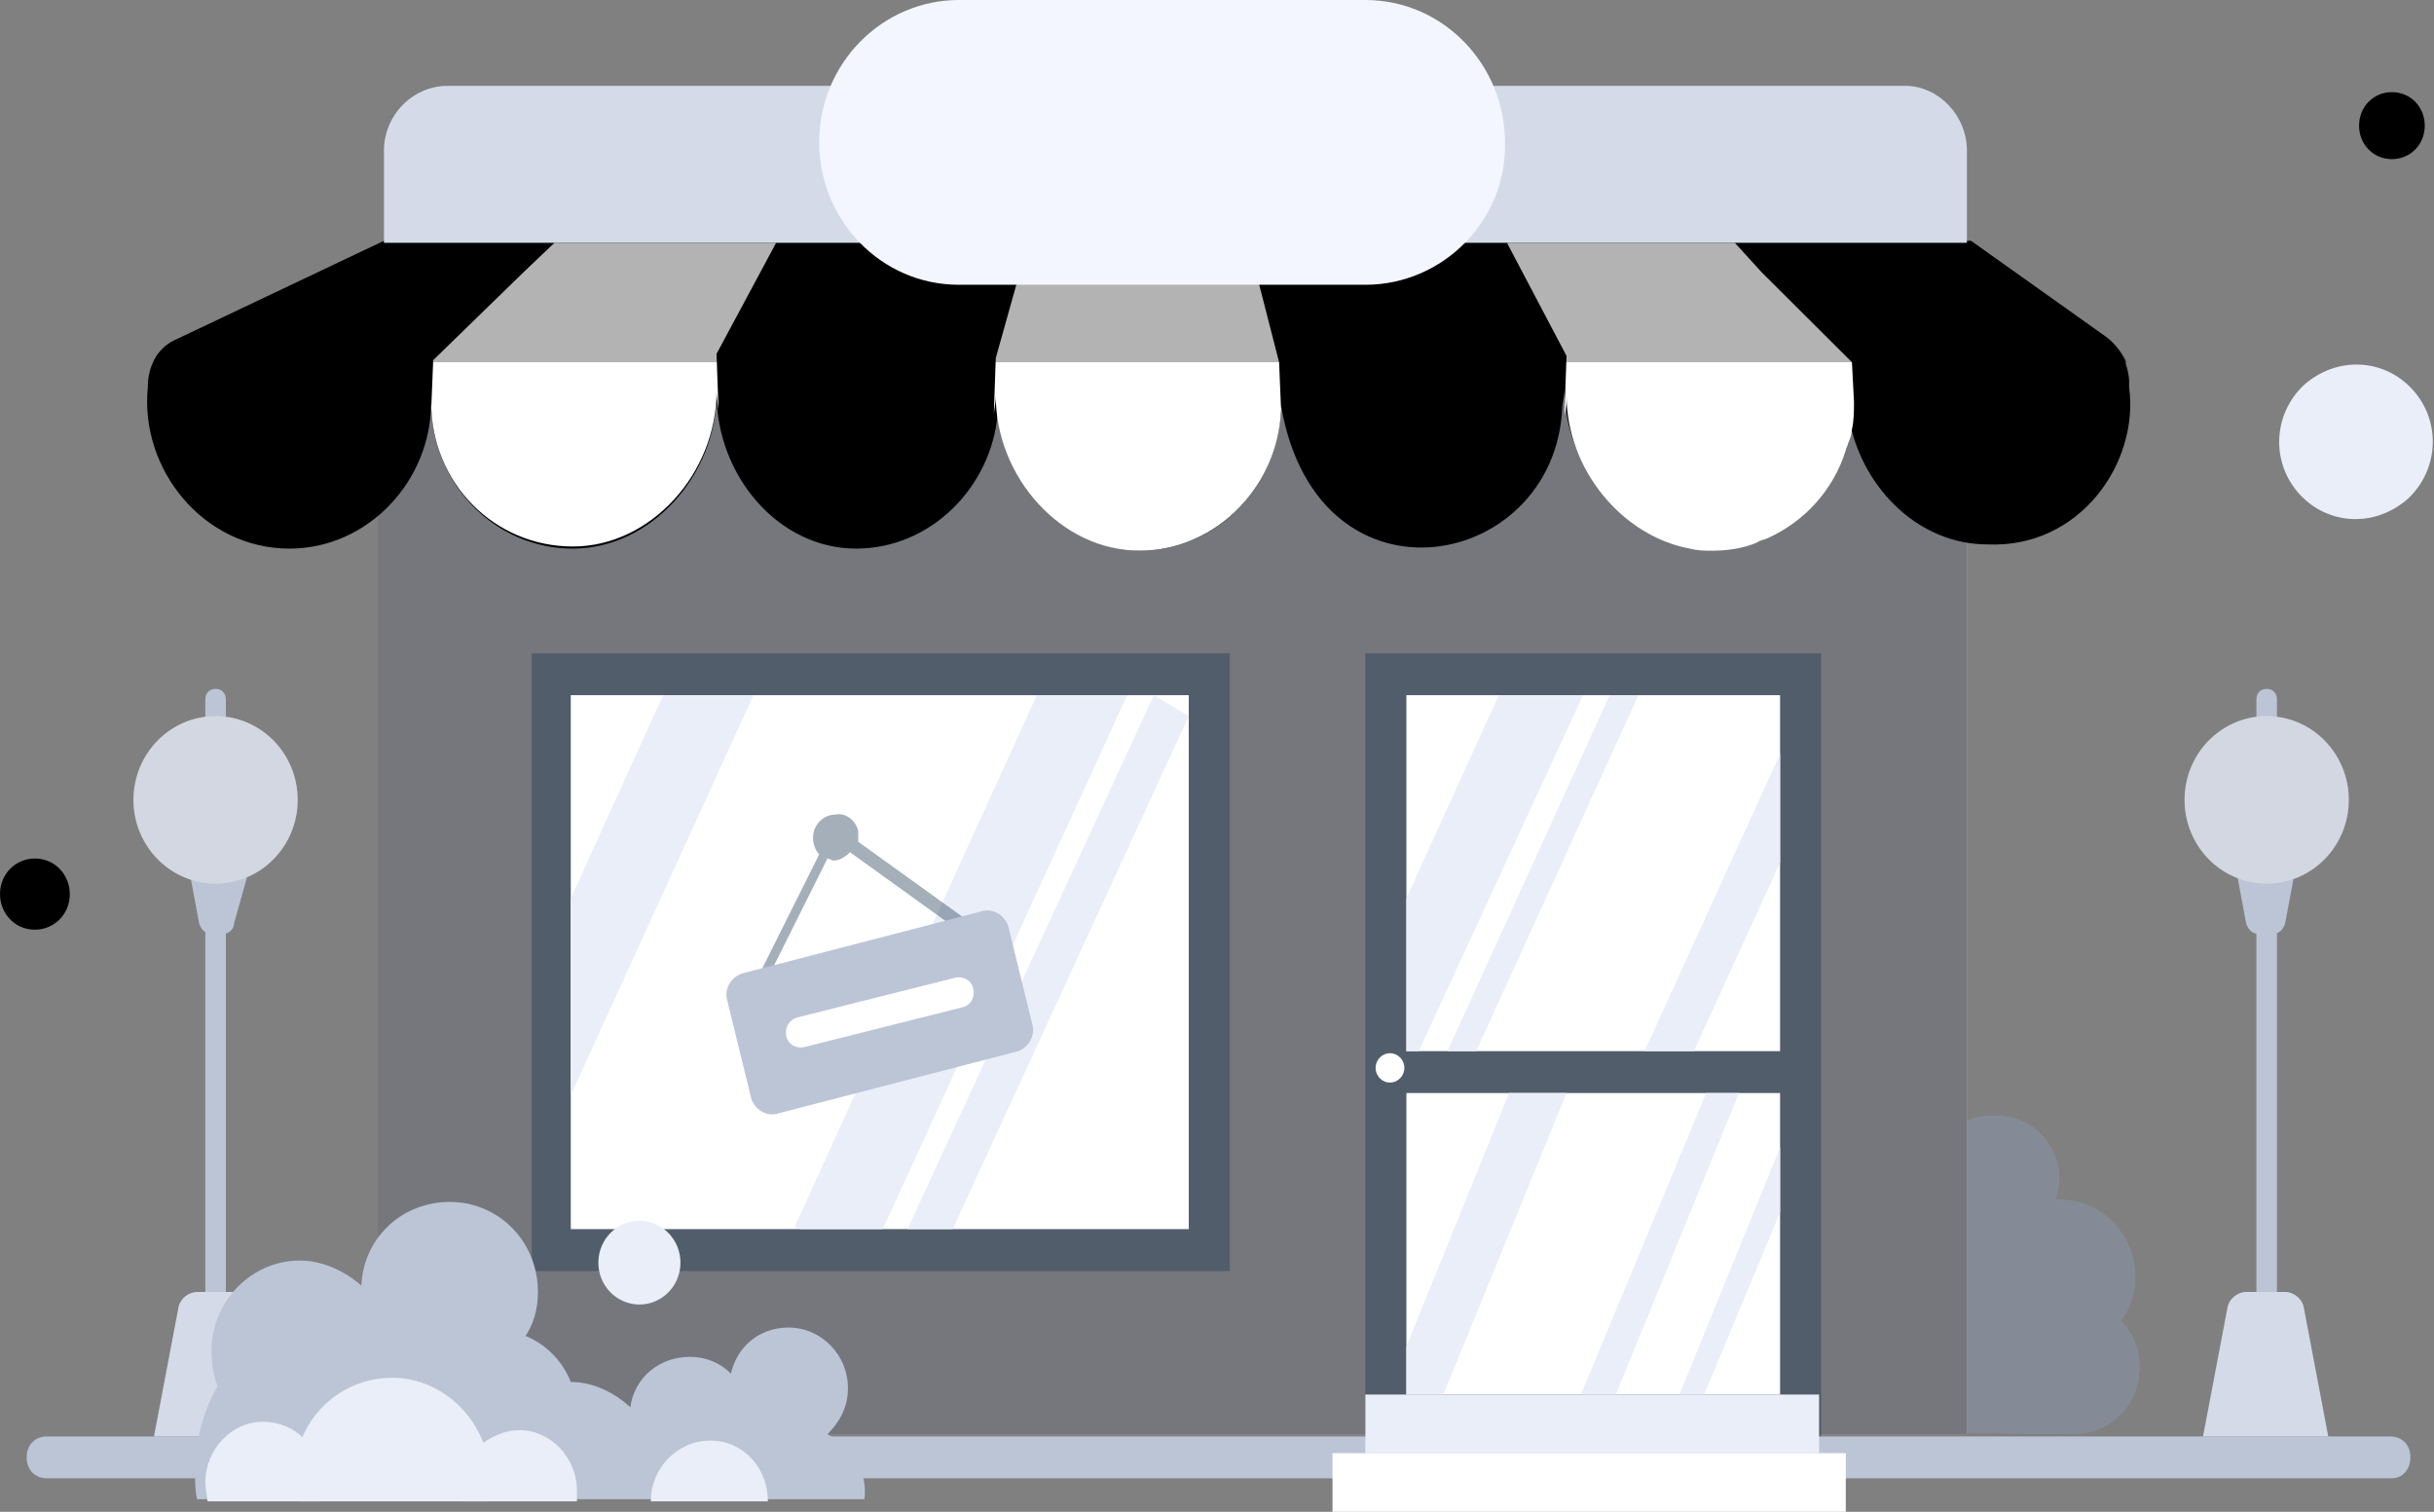 <svg
              className="img-fluid"
              width="483"
              height="300"
              viewBox="0 0 483 300"
              fill="none"
              xmlns="http://www.w3.org/2000/svg"
            >
              <rect x="0" y="0" width="483" height="300" fill="#808080" stroke="none"/>
              <g clipPath="url(#clip0)">
                <path
                  d="M6.926 184.487C10.593 184.487 13.852 181.579 13.852 177.424C13.852 173.684 11 170.36 6.926 170.36C3.259 170.36 0 173.268 0 177.424C0 181.163 2.852 184.487 6.926 184.487Z"
                  fill="url(#paint0_linear)"
                />
                <path
                  d="M477.911 98.892C484.021 93.075 484.428 83.518 478.725 77.285C473.021 71.052 463.649 70.637 457.132 76.454C451.018 82.271 450.611 91.828 456.314 98.061C462.021 104.293 471.39 104.709 477.911 98.892Z"
                  fill="#EAEEF9"
                />
                <path
                  d="M474.648 31.579C478.317 31.579 481.169 28.671 481.169 24.931C481.169 21.191 478.317 18.283 474.648 18.283C470.982 18.283 468.131 21.191 468.131 24.931C468.131 28.671 470.982 31.579 474.648 31.579Z"
                  fill="url(#paint1_linear)"
                />
                <path
                  d="M449.797 146.676C448.573 146.676 447.759 145.845 447.759 144.598V138.781C447.759 137.535 448.573 136.704 449.797 136.704C451.017 136.704 451.835 137.535 451.835 138.781V144.598C451.835 145.845 450.611 146.676 449.797 146.676Z"
                  fill="#BCC5D6"
                />
                <path
                  d="M449.797 265.097C448.573 265.097 447.759 264.266 447.759 263.019V181.994C447.759 180.748 448.573 179.917 449.797 179.917C451.017 179.917 451.835 180.748 451.835 181.994V262.604C451.835 264.266 450.611 265.097 449.797 265.097Z"
                  fill="#BCC5D6"
                />
                <path
                  d="M451.017 185.319H448.166C446.945 185.319 446.131 184.487 445.721 183.241L444.093 174.515C443.686 172.853 444.907 171.606 446.538 171.606H452.648C454.279 171.606 455.5 172.853 455.093 174.515L453.462 183.241C453.055 184.487 452.241 185.319 451.017 185.319Z"
                  fill="#BCC5D6"
                />
                <path
                  d="M424.534 271.33C424.534 267.59 423.313 264.681 420.869 262.188C422.5 259.695 423.72 256.787 423.72 253.462C423.72 245.152 417.203 238.089 408.644 238.089C408.238 238.089 408.238 238.089 407.831 238.089C408.238 236.842 408.644 235.18 408.644 233.933C408.644 227.285 403.348 221.468 396.424 221.468C396.424 221.468 396.424 221.468 396.017 221.468C396.017 221.468 396.017 221.468 395.61 221.468C388.682 221.053 376.458 229.363 376.458 229.363L380.941 276.731L385.017 284.21L411.089 284.626C418.831 284.626 424.534 278.809 424.534 271.33Z"
                  fill="#BCC5D6"
                />
                <path
                  opacity="0.3"
                  d="M424.534 271.33C424.534 267.59 423.313 264.681 420.869 262.188C422.5 259.695 423.72 256.787 423.72 253.462C423.72 245.152 417.203 238.089 408.644 238.089C408.238 238.089 408.238 238.089 407.831 238.089C408.238 236.842 408.644 235.18 408.644 233.933C408.644 227.285 403.348 221.468 396.424 221.468C396.424 221.468 396.424 221.468 396.017 221.468C396.017 221.468 396.017 221.468 395.61 221.468C388.682 221.053 376.458 229.363 376.458 229.363L380.941 276.731L385.017 284.21L411.089 284.626C418.831 284.626 424.534 278.809 424.534 271.33Z"
                  fill="url(#paint2_linear)"
                />
                <path
                  d="M474.648 293.352H9.371C6.926 293.352 5.296 291.69 5.296 289.197C5.296 286.704 6.926 285.042 9.371 285.042H474.241C476.686 285.042 478.317 286.704 478.317 289.197C478.317 291.69 476.686 293.352 474.648 293.352Z"
                  fill="#BCC5D6"
                />
                <path
                  d="M320.643 284.626H74.966V52.77H390.314V284.626H356.904H320.643Z"
                  fill="#EAEEF9"
                />
                <path
                  opacity="0.5"
                  d="M320.643 284.626H74.966V52.77H390.314V284.626H356.904H320.643Z"
                  fill="url(#paint3_linear)"
                />
                <path
                  d="M422.5 76.87V75.624C422.5 74.377 422.093 73.13 421.682 71.468C420.869 69.806 419.648 68.144 418.017 66.898L391.127 47.784H76.188L35.038 67.313C33.001 68.144 31.371 69.806 30.556 71.468C29.742 73.13 29.334 74.793 29.334 76.87C27.704 93.075 40.334 108.865 57.447 108.865C72.929 108.865 85.559 95.568 85.559 79.778C85.559 95.984 98.189 108.865 113.671 108.865C129.153 108.865 142.191 94.321 142.191 78.117C142.191 94.321 154.413 108.865 169.896 108.865C184.563 108.865 196.786 96.814 198.008 81.856C200.045 98.477 213.49 109.28 226.12 109.28C241.602 109.28 253.825 96.399 254.232 80.609C254.232 81.025 254.232 81.44 254.232 81.856V80.609C261.566 122.992 310.049 113.019 310.049 79.363C310.049 79.778 310.049 80.609 310.049 81.025C310.049 79.778 310.457 78.532 310.457 77.286C310.457 91.828 321.05 105.125 334.902 107.618C339.384 108.033 343.866 107.618 348.348 106.371C349.162 105.956 349.976 105.956 350.386 105.54C357.31 102.632 363.42 96.814 365.865 88.089C365.865 87.673 366.276 87.258 366.276 86.842C366.682 86.011 366.682 84.764 367.089 83.933C369.941 97.23 380.941 108.033 394.386 108.033C412.72 108.865 424.534 91.828 422.5 76.87Z"
                  fill="url(#paint4_linear)"
                />
                <path
                  d="M367.903 79.777C367.903 81.439 367.903 83.516 367.496 85.178C367.496 86.009 367.089 87.256 366.682 88.087C366.682 88.502 366.275 88.918 366.275 89.333C363.831 97.228 358.124 103.461 350.793 106.785C349.975 107.2 349.162 107.2 348.755 107.616C345.903 108.863 342.643 109.278 339.791 109.278C338.162 109.278 336.939 109.278 335.31 108.863C321.865 106.369 310.864 93.073 310.864 78.53C310.864 79.777 310.864 81.023 310.457 82.27C310.457 82.27 310.457 82.27 310.457 82.685V81.854L310.864 70.635L299.049 48.198H344.273L349.568 54.015L367.496 71.882L367.903 79.777Z"
                  fill="white"
                />
                <path
                  d="M142.19 70.22L142.598 81.854C142.598 80.608 142.19 79.361 142.19 77.699C142.19 93.904 129.153 108.447 113.671 108.447C98.189 108.447 85.559 95.981 85.559 79.777C85.559 80.608 85.559 81.023 85.559 81.439L85.966 71.466L103.893 54.015L110.004 48.198H154.006L142.19 70.22Z"
                  fill="white"
                />
                <path
                  d="M197.6 71.053L197.193 82.687C197.193 81.44 197.6 80.194 197.6 78.532C197.6 94.737 210.638 109.28 226.12 109.28C241.603 109.28 254.233 95.984 254.233 80.194C254.233 81.025 254.233 81.44 254.233 81.856L253.825 71.884L249.344 54.432L247.306 47.784H204.119L197.6 71.053Z"
                  fill="white"
                />
                <path
                  d="M390.314 29.917V48.199H76.189V29.917C76.189 22.853 81.892 17.036 88.819 17.036H378.09C384.607 17.036 390.314 22.853 390.314 29.917Z"
                  fill="#D4DAE8"
                />
                <path
                  opacity="0.4"
                  d="M244.047 129.64H105.523V252.216H244.047V129.64Z"
                  fill="#1C3754"
                />
                <path
                  d="M235.899 137.95H113.264V243.906H235.899V137.95Z"
                  fill="white"
                />
                <path
                  d="M149.525 137.95L113.264 217.313V178.255L131.598 137.95H149.525Z"
                  fill="#EAEEF9"
                />
                <path
                  d="M223.676 137.95L175.192 243.906H158.895L157.673 243.491L205.749 137.95H223.676Z"
                  fill="#EAEEF9"
                />
                <path
                  d="M235.899 142.105L189.045 243.906H180.081L228.972 137.95L235.899 142.105Z"
                  fill="#EAEEF9"
                />
                <path
                  opacity="0.4"
                  d="M270.937 129.64V285.042H361.386V129.64H270.937Z"
                  fill="#1C3754"
                />
                <path
                  d="M353.237 137.95H279.085V208.588H353.237V137.95Z"
                  fill="white"
                />
                <path
                  d="M353.237 216.898H279.085V276.732H353.237V216.898Z"
                  fill="white"
                />
                <path
                  opacity="0.4"
                  d="M191.082 181.995L170.303 167.036C170.303 166.205 170.303 165.374 170.303 164.958C169.895 162.881 167.858 161.219 165.821 161.635C163.377 161.635 161.339 163.712 161.339 166.205C161.339 167.452 161.747 168.698 162.562 169.529L151.154 192.383C150.746 192.798 151.154 193.629 151.561 193.629H151.969C152.376 193.629 152.784 193.214 152.784 193.214L164.192 170.36C164.599 170.36 165.006 170.776 165.414 170.776C166.636 170.776 167.858 169.945 168.673 169.114L189.452 184.072C189.859 184.488 190.674 184.488 191.082 183.657C191.489 182.826 191.489 181.995 191.082 181.995Z"
                  fill="#1C3754"
                />
                <path
                  d="M202.083 208.587L154.007 221.053C151.97 221.468 149.932 220.222 149.118 218.144L144.229 198.199C143.821 196.122 145.043 194.044 147.08 193.213L195.157 180.748C197.194 180.332 199.231 181.579 200.046 183.657L204.935 203.601C205.342 205.679 204.12 207.756 202.083 208.587Z"
                  fill="#BCC5D6"
                />
                <path
                  d="M158.081 201.939L189.453 194.044C191.082 193.629 192.712 194.46 193.119 196.122C193.527 197.784 192.712 199.446 191.082 199.861L159.711 207.756C158.081 208.172 156.451 207.341 156.044 205.679C155.636 203.601 156.858 202.355 158.081 201.939Z"
                  fill="white"
                />
                <path
                  d="M275.826 214.82C277.401 214.82 278.678 213.518 278.678 211.912C278.678 210.305 277.401 209.003 275.826 209.003C274.251 209.003 272.974 210.305 272.974 211.912C272.974 213.518 274.251 214.82 275.826 214.82Z"
                  fill="white"
                />
                <path
                  d="M360.979 276.732H270.937V288.366H360.979V276.732Z"
                  fill="#EAEEF9"
                />
                <path
                  d="M366.276 288.365H264.418V300H366.276V288.365Z"
                  fill="white"
                />
                <path
                  d="M449.796 175.346C458.796 175.346 466.093 167.905 466.093 158.726C466.093 149.546 458.796 142.105 449.796 142.105C440.796 142.105 433.5 149.546 433.5 158.726C433.5 167.905 440.796 175.346 449.796 175.346Z"
                  fill="#EAEEF9"
                />
                <path
                  opacity="0.1"
                  d="M449.796 175.346C458.796 175.346 466.093 167.905 466.093 158.726C466.093 149.546 458.796 142.105 449.796 142.105C440.796 142.105 433.5 149.546 433.5 158.726C433.5 167.905 440.796 175.346 449.796 175.346Z"
                  fill="url(#paint5_linear)"
                />
                <path
                  d="M453.462 256.371H445.72C444.093 256.371 442.462 257.618 442.055 259.28L437.165 285.042H462.017L457.131 259.28C456.72 257.618 455.093 256.371 453.462 256.371Z"
                  fill="#D4DAE8"
                />
                <path
                  d="M42.78 146.676C41.558 146.676 40.743 145.845 40.743 144.598V138.781C40.743 137.535 41.558 136.704 42.78 136.704C44.002 136.704 44.817 137.535 44.817 138.781V144.598C44.817 145.845 44.002 146.676 42.78 146.676Z"
                  fill="#BCC5D6"
                />
                <path
                  d="M42.78 265.097C41.558 265.097 40.743 264.266 40.743 263.019V181.994C40.743 180.748 41.558 179.917 42.78 179.917C44.002 179.917 44.817 180.748 44.817 181.994V262.604C44.817 264.266 44.002 265.097 42.78 265.097Z"
                  fill="#BCC5D6"
                />
                <path
                  d="M44.409 185.319H41.965C40.742 185.319 39.927 184.487 39.52 183.241L37.89 174.515C37.483 172.853 38.705 171.606 40.335 171.606H46.446C48.076 171.606 49.298 172.853 48.891 174.515L46.446 183.241C46.446 184.487 45.224 185.319 44.409 185.319Z"
                  fill="#BCC5D6"
                />
                <path
                  d="M42.779 175.346C51.779 175.346 59.076 167.905 59.076 158.726C59.076 149.546 51.779 142.105 42.779 142.105C33.778 142.105 26.482 149.546 26.482 158.726C26.482 167.905 33.778 175.346 42.779 175.346Z"
                  fill="#EAEEF9"
                />
                <path
                  opacity="0.1"
                  d="M42.779 175.346C51.779 175.346 59.076 167.905 59.076 158.726C59.076 149.546 51.779 142.105 42.779 142.105C33.778 142.105 26.482 149.546 26.482 158.726C26.482 167.905 33.778 175.346 42.779 175.346Z"
                  fill="url(#paint6_linear)"
                />
                <path
                  d="M46.853 256.371H39.112C37.483 256.371 35.853 257.618 35.445 259.28L30.556 285.042H55.409L50.52 259.28C50.113 257.618 48.483 256.371 46.853 256.371Z"
                  fill="#D4DAE8"
                />
                <path
                  opacity="0.3"
                  d="M422.093 71.884H30.556C31.371 70.222 33.001 68.56 35.038 67.729L76.188 48.199H391.534L418.424 67.313C420.055 68.56 421.275 70.222 422.093 71.884Z"
                  fill="url(#paint7_linear)"
                />
                <path
                  d="M270.937 56.51H190.267C174.785 56.51 162.562 43.629 162.562 28.255C162.562 12.465 175.192 0 190.267 0H270.937C286.419 0 298.642 12.881 298.642 28.255C299.049 43.629 286.419 56.51 270.937 56.51Z"
                  fill="#F3F6FF"
                />
                <path
                  d="M171.526 297.507C171.526 297.923 171.526 297.923 171.526 297.507H39.113C38.705 295.845 38.705 293.767 38.705 292.105C38.705 285.873 40.335 280.056 43.187 275.069C42.372 272.992 41.965 270.499 41.965 268.006C41.965 258.449 49.706 250.139 59.484 250.139C63.966 250.139 68.448 252.216 71.707 255.125C72.114 245.568 79.855 238.504 89.226 238.504C99.004 238.504 106.745 246.399 106.745 256.371C106.745 259.695 105.931 262.604 104.301 265.097C108.375 266.759 111.634 270.083 113.264 274.238C117.746 274.238 121.82 276.316 125.08 279.225C125.894 273.407 130.783 269.252 136.895 269.252C140.154 269.252 143.006 270.499 145.043 272.576C146.265 267.175 150.747 263.435 156.451 263.435C162.97 263.435 168.266 268.837 168.266 275.485C168.266 279.225 166.637 282.133 164.192 284.626C168.674 286.704 172.341 292.105 171.526 297.507Z"
                  fill="#BCC5D6"
                />
                <path
                  d="M134.981 251.487C135.485 246.926 132.269 242.813 127.797 242.299C123.325 241.784 119.291 245.065 118.787 249.626C118.283 254.186 121.499 258.3 125.971 258.814C130.443 259.329 134.477 256.048 134.981 251.487Z"
                  fill="#EAEEF9"
                />
                <path
                  d="M97.374 292.936C97.374 294.598 97.374 296.26 96.56 297.922H59.484C59.077 296.26 58.669 294.598 58.669 292.936C58.669 290.443 59.077 287.95 59.891 285.457C62.743 278.393 69.67 273.407 77.818 273.407C85.967 273.407 92.893 278.809 95.745 285.872C96.967 287.95 97.374 290.443 97.374 292.936Z"
                  fill="#EAEEF9"
                />
                <path
                  d="M114.487 295.845C114.487 296.676 114.487 297.507 114.487 297.922H91.671C91.671 297.091 91.263 296.676 91.263 295.845C91.263 291.69 93.3 288.365 96.56 285.872C98.597 284.626 100.634 283.795 103.079 283.795C109.19 283.795 114.487 289.196 114.487 295.845Z"
                  fill="#EAEEF9"
                />
                <path
                  d="M63.966 294.183C63.966 295.429 63.559 296.676 63.151 297.922H41.15C41.15 296.676 40.743 295.429 40.743 294.183C40.743 287.534 46.039 282.133 52.151 282.133C55.41 282.133 58.262 283.379 60.299 285.457C62.744 287.534 63.966 290.859 63.966 294.183Z"
                  fill="#EAEEF9"
                />
                <path
                  d="M152.377 297.922H129.154C129.154 291.274 134.45 285.873 140.969 285.873C147.488 285.873 152.377 291.274 152.377 297.922Z"
                  fill="#EAEEF9"
                />
                <path
                  d="M314.124 137.95L281.529 208.588H279.085V178.255L297.419 137.95H314.124Z"
                  fill="#EAEEF9"
                />
                <path
                  d="M325.124 137.95L292.938 208.588H287.234L319.42 137.95H325.124Z"
                  fill="#EAEEF9"
                />
                <path
                  d="M353.238 149.584V171.191L336.125 208.587H326.347L353.238 149.584Z"
                  fill="#EAEEF9"
                />
                <path
                  d="M310.864 216.897L286.419 276.731H279.085V267.174L299.456 216.897H310.864Z"
                  fill="#EAEEF9"
                />
                <path
                  d="M353.239 227.701L333.274 276.731H338.163L353.239 240.582V227.701Z"
                  fill="#EAEEF9"
                />
                <path
                  d="M345.09 216.897L320.643 276.731H313.717L338.57 216.897H345.09Z"
                  fill="#EAEEF9"
                />
              </g>
              <defs>
                <linearGradient
                  id="paint0_linear"
                  x1="0"
                  y1="177.412"
                  x2="13.17"
                  y2="177.412"
                  gradientUnits="userSpaceOnUse"
                >
                  <stop stopColor="#83A6FF" />
                  <stop offset="1" stopColor="#5A78FF" />
                </linearGradient>
                <linearGradient
                  id="paint1_linear"
                  x1="468.289"
                  y1="25.079"
                  x2="480.658"
                  y2="25.079"
                  gradientUnits="userSpaceOnUse"
                >
                  <stop stopColor="#83A6FF" />
                  <stop offset="1" stopColor="#5A78FF" />
                </linearGradient>
                <linearGradient
                  id="paint2_linear"
                  x1="407.293"
                  y1="252.456"
                  x2="377.296"
                  y2="258.937"
                  gradientUnits="userSpaceOnUse"
                >
                  <stop
                    offset="0.003"
                    stopColor="#606673"
                    stopOpacity="0"
                  />
                  <stop offset="1" stopColor="#373C47" />
                </linearGradient>
                <linearGradient
                  id="paint3_linear"
                  x1="232.522"
                  y1="221.979"
                  x2="232.522"
                  y2="48.434"
                  gradientUnits="userSpaceOnUse"
                >
                  <stop
                    offset="0.003"
                    stopColor="#606673"
                    stopOpacity="0"
                  />
                  <stop offset="1" stopColor="#373C47" />
                </linearGradient>
                <linearGradient
                  id="paint4_linear"
                  x1="29.169"
                  y1="78.748"
                  x2="422.924"
                  y2="78.748"
                  gradientUnits="userSpaceOnUse"
                >
                  <stop stopColor="#FF66A9" />
                  <stop offset="1" stopColor="#F53689" />
                </linearGradient>
                <linearGradient
                  id="paint5_linear"
                  x1="437.527"
                  y1="144.362"
                  x2="459.972"
                  y2="169.644"
                  gradientUnits="userSpaceOnUse"
                >
                  <stop
                    offset="0.003"
                    stopColor="#606673"
                    stopOpacity="0"
                  />
                  <stop offset="1" stopColor="#373C47" />
                </linearGradient>
                <linearGradient
                  id="paint6_linear"
                  x1="30.797"
                  y1="144.362"
                  x2="53.238"
                  y2="169.644"
                  gradientUnits="userSpaceOnUse"
                >
                  <stop
                    offset="0.003"
                    stopColor="#606673"
                    stopOpacity="0"
                  />
                  <stop offset="1" stopColor="#373C47" />
                </linearGradient>
                <linearGradient
                  id="paint7_linear"
                  x1="226.322"
                  y1="71.85"
                  x2="226.322"
                  y2="47.745"
                  gradientUnits="userSpaceOnUse"
                >
                  <stop
                    offset="0.003"
                    stopColor="#3F5073"
                    stopOpacity="0"
                  />
                  <stop offset="1" stopColor="#283247" />
                </linearGradient>
                <clipPath id="clip0">
                  <rect width="482.759" height="300" fill="white" />
                </clipPath>
              </defs>
            </svg>